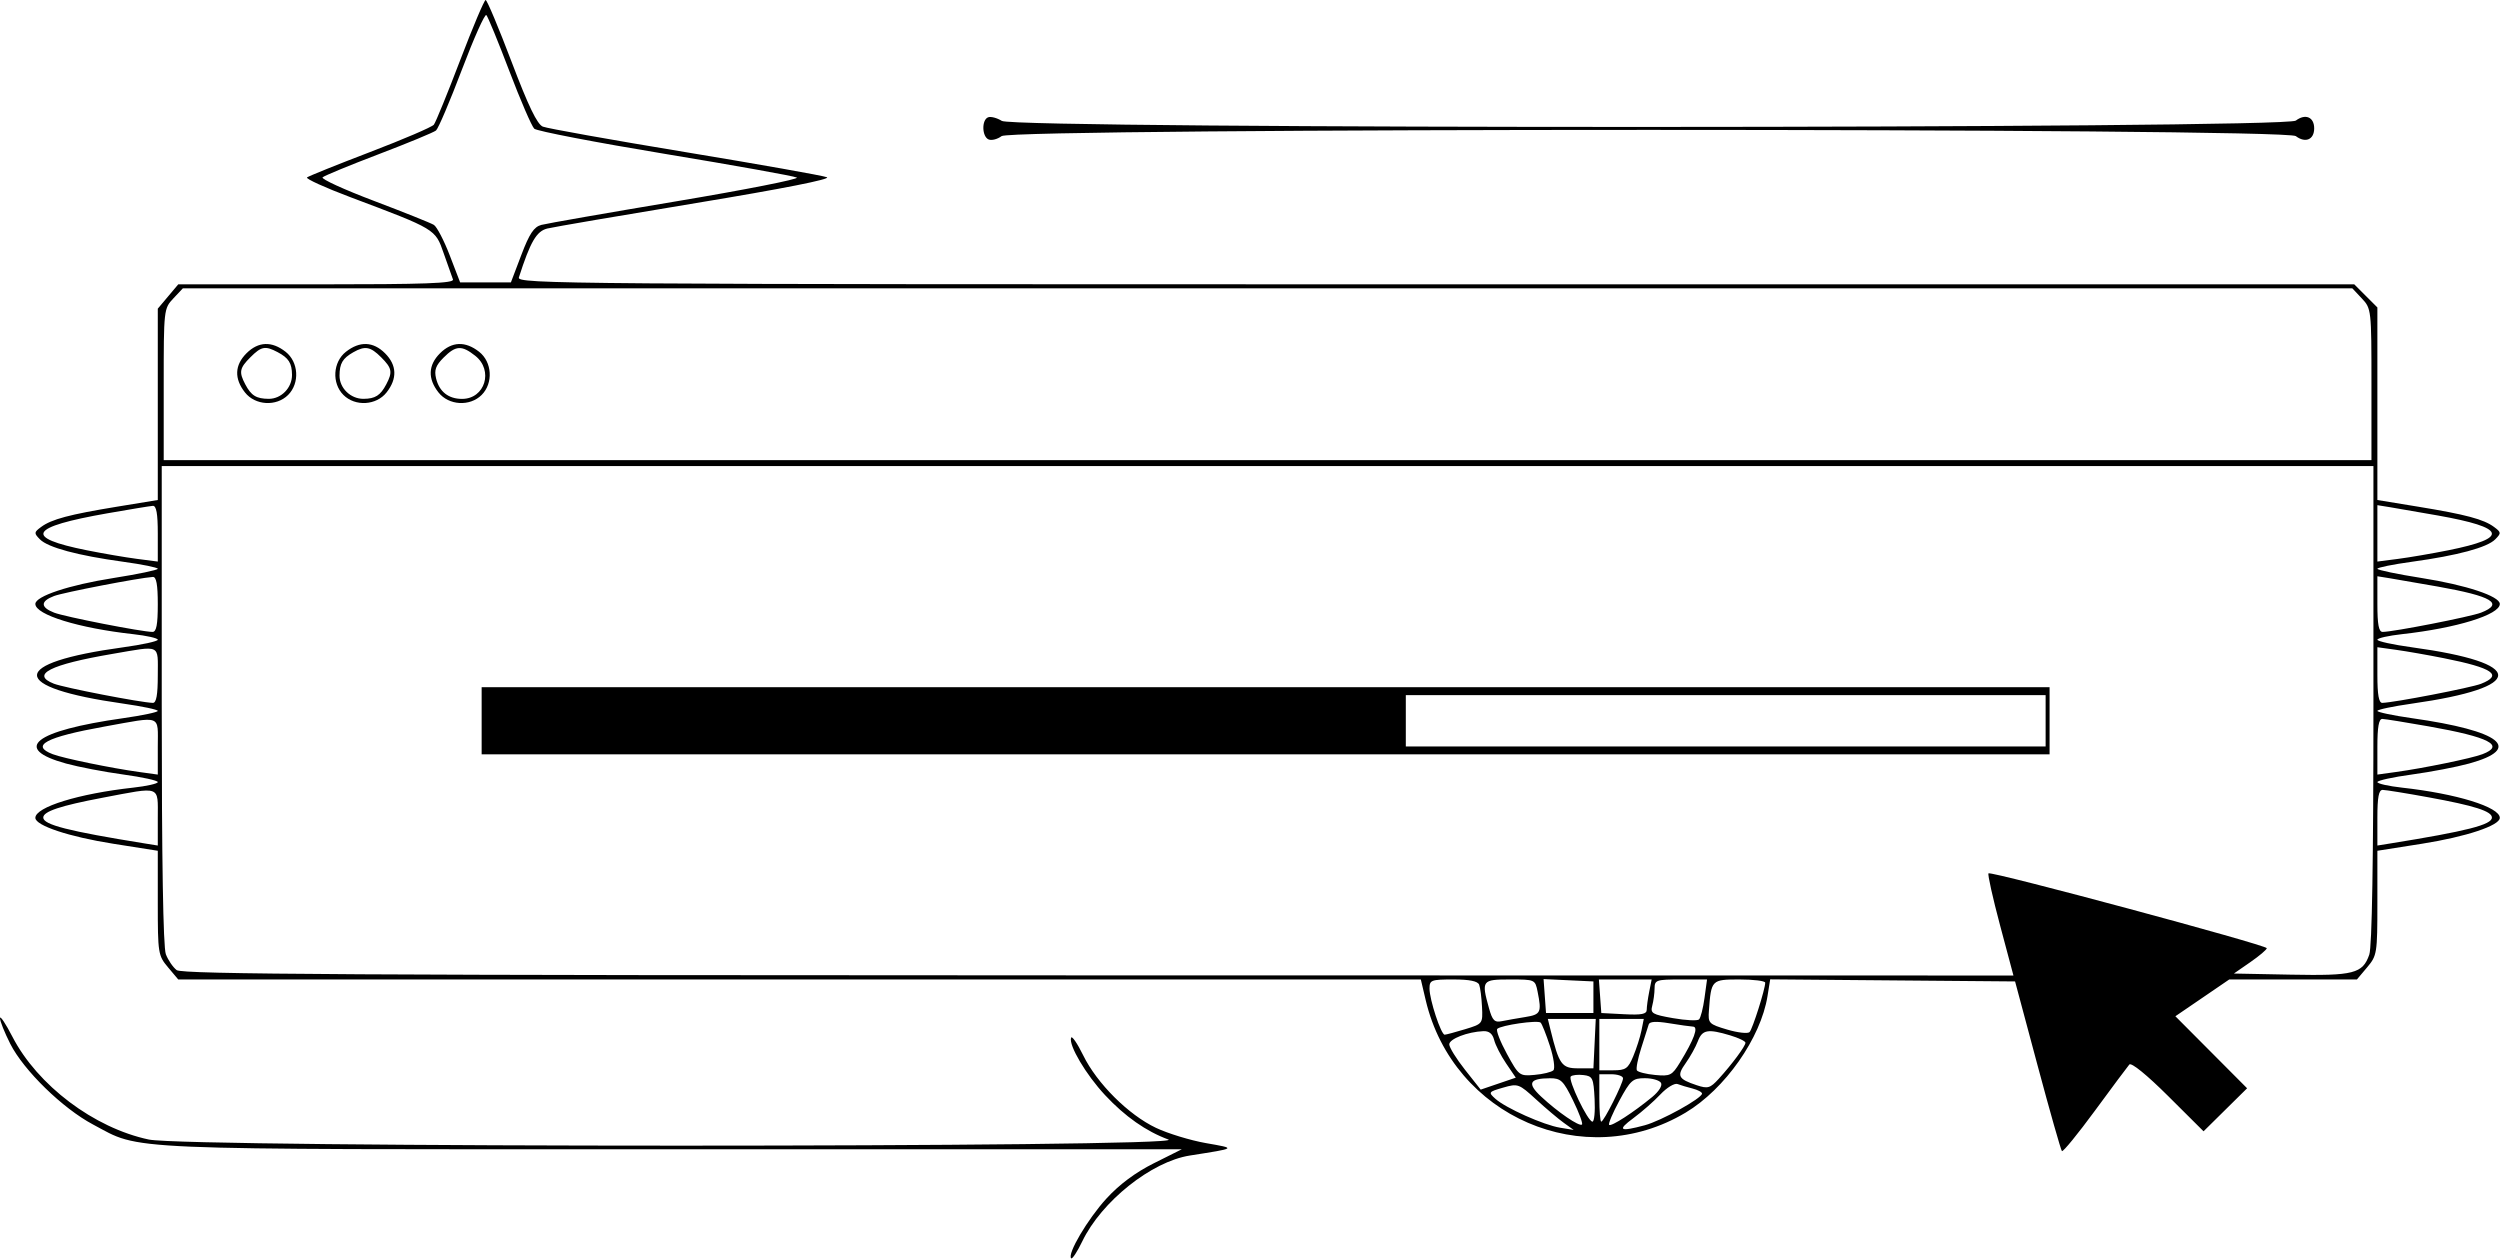 <svg width="633" height="319" viewBox="0 0 633 319" fill="none" xmlns="http://www.w3.org/2000/svg">
<path fill-rule="evenodd" clip-rule="evenodd" d="M116.515 15.25C113.318 23.638 110.318 30.984 109.85 31.575C109.381 32.166 102.125 35.277 93.725 38.489C85.325 41.701 78.131 44.598 77.739 44.927C77.347 45.256 82.297 47.509 88.739 49.934C110.384 58.08 110.198 57.969 112.331 64.099C113.364 67.069 114.425 70.063 114.688 70.75C115.065 71.735 107.751 72 80.148 72H45.13L42.541 75.077L39.952 78.153V102.378V126.602L29.702 128.281C17.547 130.272 13.046 131.473 10.406 133.43C8.585 134.779 8.565 134.992 10.11 136.562C12.15 138.633 19.66 140.655 31.202 142.24C36.015 142.901 39.952 143.699 39.952 144.013C39.952 144.328 34.89 145.383 28.702 146.359C17.481 148.129 8.952 150.962 8.952 152.921C8.952 155.658 19.908 159.043 33.702 160.567C37.14 160.947 39.952 161.582 39.952 161.978C39.952 162.373 36.015 163.236 31.202 163.895C2.094 167.879 2.094 174.024 31.202 178.158C36.015 178.842 39.952 179.67 39.952 180C39.952 180.33 36.015 181.158 31.202 181.842C8.591 185.053 2.946 189.529 16.719 193.327C19.872 194.196 26.39 195.447 31.202 196.105C36.015 196.764 39.952 197.627 39.952 198.022C39.952 198.418 37.14 199.053 33.702 199.433C19.908 200.957 8.952 204.342 8.952 207.079C8.952 209.038 17.481 211.871 28.702 213.641L39.952 215.415V228.631C39.952 241.39 40.042 241.953 42.541 244.923L45.13 248H202.441H359.753L360.99 253.25C367.935 282.714 401.141 297.071 426.812 281.708C436.773 275.746 445.835 262.838 447.539 252.184L448.212 247.972L479.215 248.236L510.217 248.5L515.905 269.737C519.033 281.417 521.811 291.192 522.078 291.46C522.346 291.727 526.108 287.121 530.439 281.223C534.77 275.325 538.688 270.066 539.147 269.535C539.646 268.959 543.595 272.167 548.96 277.508L557.939 286.445L563.453 280.999L568.967 275.553L559.886 266.433L550.804 257.314L557.628 252.655L564.452 247.995L580.613 247.998L596.774 248L599.363 244.923C601.862 241.953 601.952 241.39 601.952 228.631V215.415L613.202 213.641C624.423 211.871 632.952 209.038 632.952 207.079C632.952 204.342 621.996 200.957 608.202 199.433C604.765 199.053 601.952 198.418 601.952 198.022C601.952 197.627 605.89 196.764 610.702 196.105C615.515 195.447 622.032 194.196 625.185 193.327C638.958 189.529 633.313 185.053 610.702 181.842C605.89 181.158 601.952 180.33 601.952 180C601.952 179.67 605.89 178.842 610.702 178.158C639.81 174.024 639.81 167.879 610.702 163.895C605.89 163.236 601.952 162.373 601.952 161.978C601.952 161.582 604.765 160.947 608.202 160.567C621.996 159.043 632.952 155.658 632.952 152.921C632.952 150.962 624.423 148.129 613.202 146.359C607.015 145.383 601.952 144.328 601.952 144.013C601.952 143.699 605.89 142.901 610.702 142.24C622.244 140.655 629.754 138.633 631.794 136.562C633.339 134.992 633.319 134.779 631.498 133.43C628.858 131.473 624.357 130.272 612.202 128.281L601.952 126.602V102.224V77.846L599.029 74.923L596.106 72H363.462C142.348 72 130.845 71.913 131.379 70.25C134.285 61.205 135.843 58.528 138.591 57.858C140.165 57.475 157.162 54.565 176.364 51.393C198.268 47.773 210.564 45.343 209.364 44.871C208.312 44.457 192.152 41.589 173.452 38.498C154.752 35.407 138.552 32.512 137.452 32.065C136.015 31.481 133.785 26.857 129.525 15.626C126.264 7.032 123.312 0 122.963 0C122.615 0 119.713 6.862 116.515 15.25ZM128.971 18C131.794 25.425 134.633 31.991 135.278 32.591C135.924 33.191 150.852 36.066 168.452 38.979C186.052 41.892 201.038 44.582 201.754 44.957C202.47 45.331 188.754 48.036 171.274 50.967C153.794 53.898 138.402 56.588 137.07 56.944C135.192 57.446 134.053 59.155 132.004 64.546L129.36 71.5H122.932H116.505L113.87 64.646C112.42 60.877 110.611 57.407 109.849 56.937C109.087 56.466 102.263 53.733 94.685 50.863C87.106 47.994 81.253 45.313 81.679 44.905C82.104 44.497 88.504 41.857 95.902 39.038C103.299 36.22 109.824 33.52 110.402 33.038C110.979 32.557 113.927 25.63 116.952 17.645C119.977 9.66 122.763 3.436 123.144 3.813C123.525 4.191 126.147 10.575 128.971 18ZM250.202 29.698C248.498 30.337 248.616 34.657 250.355 35.324C251.126 35.62 252.589 35.233 253.605 34.463C256.376 32.364 578.528 32.364 581.299 34.463C583.726 36.301 585.952 35.362 585.952 32.5C585.952 29.638 583.726 28.699 581.299 30.537C578.545 32.623 257.001 32.7 253.667 30.615C252.449 29.853 250.89 29.441 250.202 29.698ZM598.028 75.579C600.419 78.123 600.452 78.415 600.452 97.329V116.5H320.952H41.452V97.329C41.452 78.415 41.485 78.123 43.876 75.579L46.301 73H320.952H595.603L598.028 75.579ZM62.407 89.455C59.407 92.454 59.275 95.87 62.025 99.365C64.622 102.667 69.974 102.978 72.952 100C75.93 97.022 75.619 91.67 72.317 89.073C68.822 86.323 65.406 86.455 62.407 89.455ZM87.587 89.073C84.285 91.67 83.974 97.022 86.952 100C89.93 102.978 95.282 102.667 97.879 99.365C100.629 95.87 100.497 92.454 97.497 89.455C94.498 86.455 91.082 86.323 87.587 89.073ZM111.407 89.455C108.407 92.454 108.275 95.87 111.025 99.365C113.622 102.667 118.974 102.978 121.952 100C124.93 97.022 124.619 91.67 121.317 89.073C117.822 86.323 114.406 86.455 111.407 89.455ZM70.268 89.15C73.088 90.634 73.918 91.94 73.937 94.921C73.957 98.183 71.218 101.003 68.047 100.985C64.892 100.966 63.605 100.172 62.102 97.316C60.459 94.194 60.644 93.217 63.407 90.455C66.169 87.692 67.146 87.507 70.268 89.15ZM96.497 90.455C99.26 93.217 99.445 94.194 97.802 97.316C96.318 100.136 95.012 100.966 92.031 100.985C88.769 101.005 85.949 98.266 85.967 95.095C85.985 92.023 86.751 90.727 89.452 89.195C92.435 87.504 93.788 87.746 96.497 90.455ZM120.317 90.073C125.016 93.769 122.813 101 116.988 101C113.541 101 111.222 99.167 110.411 95.8C109.907 93.707 110.333 92.528 112.311 90.55C115.402 87.459 116.882 87.37 120.317 90.073ZM600.952 178.351C600.952 217.843 600.59 239.74 599.904 241.707C598.227 246.523 595.99 247.093 580.034 246.782L565.616 246.5L569.784 243.614C572.076 242.027 573.952 240.437 573.952 240.082C573.952 239.281 504.118 220.501 503.487 221.132C503.236 221.383 504.554 227.306 506.416 234.294L509.803 247L278.127 246.968C89.645 246.942 46.133 246.694 44.741 245.637C43.8 244.922 42.563 243.107 41.991 241.603C41.314 239.822 40.952 217.829 40.952 178.435V118H320.952H600.952V178.351ZM39.952 135.094V142.188L34.702 141.508C31.814 141.134 26.086 140.152 21.972 139.326C5.877 136.094 7.341 133.462 27.174 129.972C32.827 128.977 38.015 128.127 38.702 128.082C39.592 128.024 39.952 130.042 39.952 135.094ZM617.242 130.518C634.621 133.605 635.419 136.216 619.932 139.326C615.818 140.152 610.09 141.134 607.202 141.508L601.952 142.188V135.049V127.909L605.202 128.433C606.99 128.721 612.408 129.66 617.242 130.518ZM39.952 153C39.952 158.159 39.602 160 38.621 160C35.965 160 16.381 156.166 13.702 155.122C10.204 153.758 10.201 152.236 13.692 150.909C16.075 150.003 35.23 146.305 38.702 146.081C39.591 146.023 39.952 148.024 39.952 153ZM617.241 148.518C631.034 150.968 634.107 152.819 628.202 155.122C625.523 156.166 605.939 160 603.283 160C602.301 160 601.952 158.152 601.952 152.955V145.909L605.202 146.433C606.99 146.721 612.407 147.659 617.241 148.518ZM39.952 171C39.952 175.95 39.586 177.991 38.702 177.969C35.657 177.892 16.178 174.115 13.621 173.106C7.726 170.778 12.668 168.267 28.452 165.57C40.926 163.439 39.952 162.979 39.952 171ZM618.792 166.657C631.224 169.132 633.816 170.918 628.202 173.136C625.706 174.123 606.2 177.893 603.202 177.969C602.317 177.991 601.952 175.938 601.952 170.939V163.877L606.702 164.536C609.314 164.899 614.755 165.853 618.792 166.657ZM121.952 182.5V191H320.452H518.952V182.5V174H320.452H121.952V182.5ZM517.952 182.5V189H436.952H355.952V182.5V176H436.952H517.952V182.5ZM39.952 189.061V196.123L35.202 195.464C28.109 194.48 16.1 192.007 13.362 190.966C7.6 188.775 11.579 186.647 26.452 183.966C41.156 181.316 39.952 180.861 39.952 189.061ZM614.952 183.92C630.31 186.636 634.38 188.746 628.542 190.966C625.805 192.007 613.795 194.48 606.702 195.464L601.952 196.123V189.061C601.952 184.062 602.317 182.009 603.202 182.031C603.89 182.049 609.177 182.898 614.952 183.92ZM39.952 207.045V214.091L36.702 213.567C17.228 210.428 10.952 208.828 10.952 207C10.952 205.459 15.263 204.02 25.952 201.991C40.921 199.15 39.952 198.801 39.952 207.045ZM615.033 201.903C626.548 204.006 630.952 205.416 630.952 207C630.952 208.828 624.676 210.428 605.202 213.567L601.952 214.091V207.045C601.952 201.848 602.301 200 603.283 200C604.014 200 609.302 200.856 615.033 201.903ZM374.528 249.337C374.81 250.073 375.133 252.6 375.247 254.953C375.451 259.207 375.425 259.241 370.952 260.601C368.477 261.354 366.157 261.976 365.796 261.985C364.877 262.006 361.952 253.131 361.952 250.322C361.952 248.149 362.34 248 367.983 248C372.096 248 374.178 248.425 374.528 249.337ZM389.327 251.125C390.375 256.366 390.123 256.882 386.202 257.512C384.14 257.844 381.461 258.317 380.251 258.564C378.416 258.939 377.876 258.388 377.006 255.257C375.055 248.23 375.223 248 382.327 248C388.667 248 388.705 248.017 389.327 251.125ZM403.452 252.5V256.5H397.452H391.452L391.142 252.201L390.832 247.901L397.142 248.201L403.452 248.5V252.5ZM417.577 251.125C417.233 252.844 416.952 254.891 416.952 255.675C416.952 256.778 415.652 257.032 411.202 256.8L405.452 256.5L405.145 252.25L404.837 248H411.52H418.202L417.577 251.125ZM431.578 252.71C431.223 255.3 430.6 257.735 430.192 258.121C429.785 258.507 426.825 258.361 423.615 257.797C418.344 256.871 417.834 256.564 418.352 254.636C418.667 253.461 418.931 251.488 418.938 250.25C418.951 248.144 419.377 248 425.588 248H432.224L431.578 252.71ZM446.952 248.818C446.952 250.425 443.756 260.515 442.993 261.319C442.565 261.769 440.018 261.486 437.333 260.689C432.655 259.302 432.462 259.101 432.699 255.871C433.27 248.081 433.349 248 440.471 248C444.036 248 446.952 248.368 446.952 248.818ZM0 257.783C-0.026 258.489 1.14 261.414 2.592 264.283C6.009 271.035 15.854 280.636 23.549 284.719C36.02 291.336 28.159 291 170.296 291H299.221L292.155 294.535C287.483 296.872 283.408 299.909 280.127 303.499C275.389 308.683 270.165 317.546 271.223 318.604C271.498 318.879 272.764 316.943 274.036 314.302C278.902 304.198 291.547 294.11 301.264 292.581C313.24 290.695 313.102 290.802 305.324 289.431C301.404 288.74 295.727 287.006 292.708 285.578C285.737 282.28 277.743 274.317 274.263 267.203C272.776 264.164 271.397 262.166 271.197 262.764C270.564 264.663 274.976 272.111 279.795 277.278C284.862 282.711 290.199 286.453 295.842 288.53C301.458 290.597 47.437 290.598 37.682 288.531C23.798 285.589 9.483 274.793 3.127 262.47C1.434 259.186 0.027 257.077 0 257.783ZM392.439 264.84C393.4 267.798 393.789 270.546 393.312 271.002C392.839 271.455 390.694 271.977 388.546 272.162C384.723 272.493 384.574 272.379 381.546 266.833C379.844 263.717 378.746 260.873 379.104 260.514C380.036 259.582 389.329 258.236 390.079 258.924C390.424 259.241 391.486 261.903 392.439 264.84ZM403.75 264.25L403.452 270.5H399.553C395.429 270.5 394.745 269.542 392.588 260.75L391.914 258H397.981H404.047L403.75 264.25ZM415.613 260.947C415.288 262.568 414.355 265.493 413.539 267.447C412.233 270.572 411.626 271 408.503 271H404.952V264.5V258H410.577H416.202L415.613 260.947ZM428.681 259.94C430.106 260.01 428.958 263.153 425.359 269.038C423.354 272.315 422.89 272.547 419.067 272.182C416.797 271.966 414.725 271.442 414.464 271.019C414.202 270.596 414.694 268.056 415.556 265.375C416.417 262.694 417.27 260.003 417.45 259.395C417.674 258.642 419.315 258.543 422.615 259.086C425.275 259.523 428.005 259.908 428.681 259.94ZM378.318 263.323C378.639 264.601 380.003 267.27 381.35 269.255L383.799 272.864L379.356 274.378L374.913 275.892L370.933 270.856C368.743 268.086 366.952 265.199 366.952 264.439C366.952 263.053 371.583 261.259 375.594 261.09C377.041 261.029 377.924 261.753 378.318 263.323ZM438.086 262.158C440.212 262.795 441.952 263.635 441.952 264.023C441.952 264.876 438.522 269.504 435.179 273.162C433.003 275.543 432.414 275.714 429.599 274.776C424.893 273.207 424.505 272.436 426.804 269.208C427.958 267.587 429.352 265.077 429.902 263.631C431.013 260.708 432.409 260.457 438.086 262.158ZM403.752 278.25C403.917 281.413 403.673 284 403.21 284C402.033 284 396.931 273.354 397.727 272.559C398.084 272.201 399.519 272.041 400.915 272.204C403.262 272.478 403.475 272.932 403.752 278.25ZM410.952 273.033C410.952 274.332 406.089 284 405.435 284C405.169 284 404.952 281.3 404.952 278V272H407.952C409.602 272 410.952 272.465 410.952 273.033ZM398.291 278.619C399.807 281.71 400.827 284.459 400.557 284.728C399.932 285.354 394.408 281.576 390.205 277.648C386.607 274.285 387.221 273.042 392.494 273.015C395.2 273.002 395.839 273.62 398.291 278.619ZM420.554 274.166C420.975 274.846 420.063 276.333 418.363 277.74C413.658 281.633 407.949 285.33 407.436 284.817C407.174 284.555 408.342 281.789 410.031 278.671C412.827 273.508 413.404 273 416.468 273C418.319 273 420.158 273.524 420.554 274.166ZM395.952 284.301L398.452 286.096L395.015 285.535C390.848 284.856 381.218 280.55 378.62 278.203C376.799 276.559 376.868 276.461 380.593 275.387C384.339 274.306 384.583 274.394 388.952 278.39C391.427 280.654 394.577 283.314 395.952 284.301ZM428.545 275.613C429.869 275.945 430.952 276.523 430.952 276.897C430.952 278.083 420.615 283.801 416.452 284.917C410.074 286.626 409.381 286.199 413.552 283.129C415.697 281.55 418.785 278.838 420.414 277.103C422.043 275.368 423.997 274.187 424.757 274.479C425.516 274.77 427.221 275.28 428.545 275.613Z" fill="black"/>
</svg>

